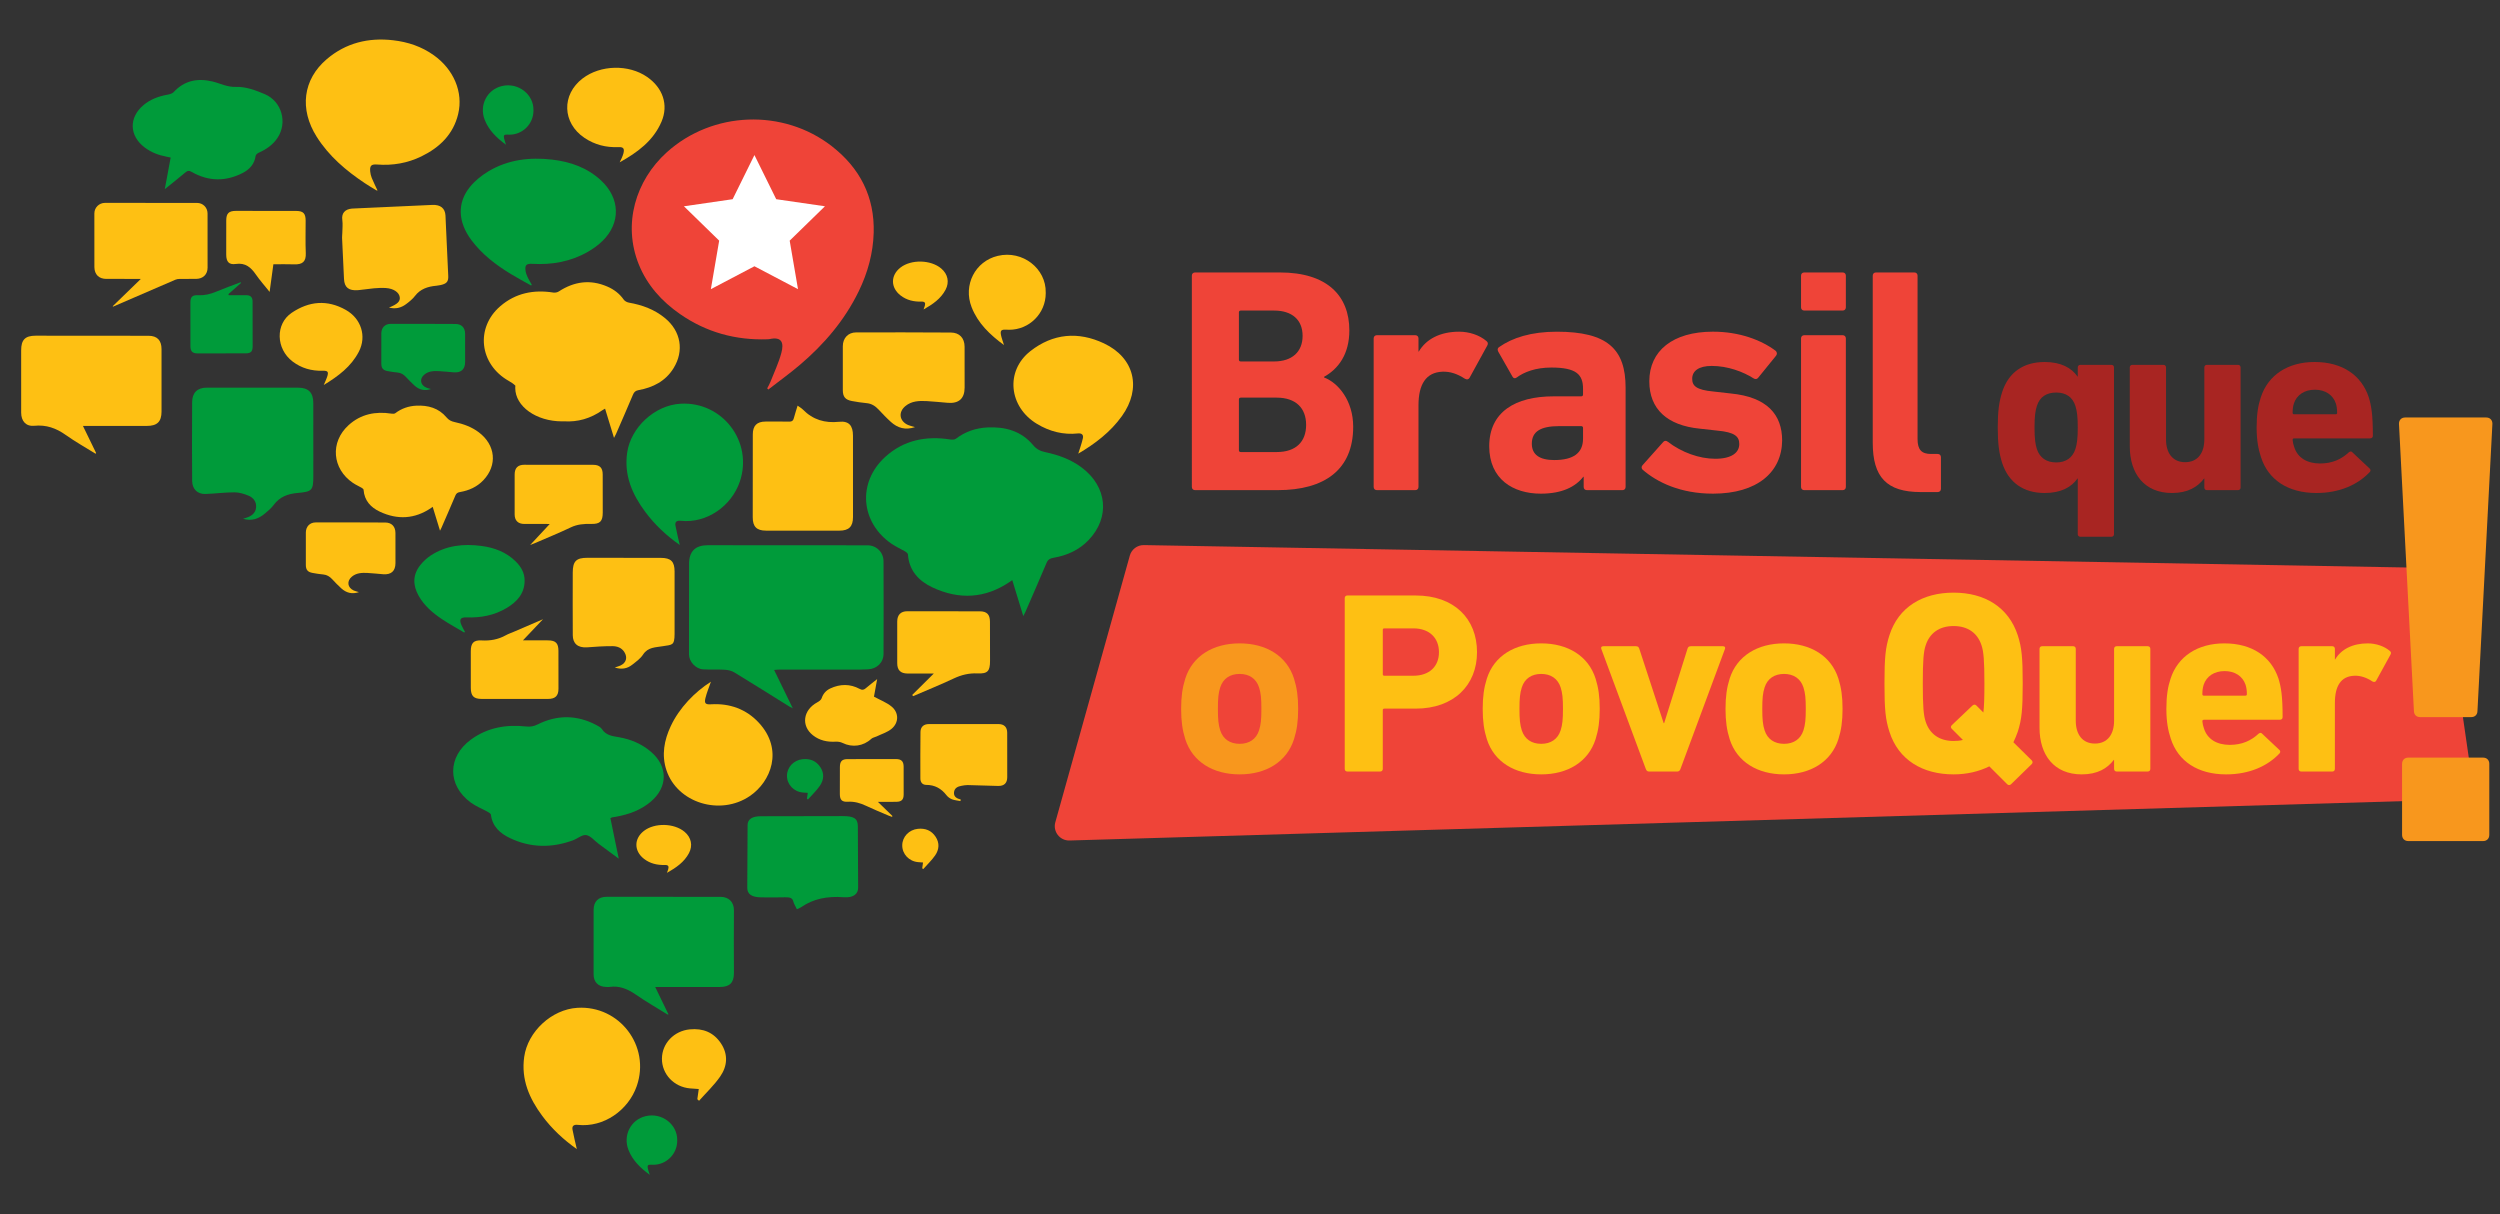 <?xml version="1.0" encoding="utf-8"?>
<!-- Generator: Adobe Illustrator 17.0.0, SVG Export Plug-In . SVG Version: 6.00 Build 0)  -->
<!DOCTYPE svg PUBLIC "-//W3C//DTD SVG 1.1//EN" "http://www.w3.org/Graphics/SVG/1.1/DTD/svg11.dtd">
<svg version="1.1" id="Layer_1" xmlns="http://www.w3.org/2000/svg" xmlns:xlink="http://www.w3.org/1999/xlink" x="0px" y="0px"
	 width="328.995px" height="159.803px" viewBox="0 0 328.995 159.803" enable-background="new 0 0 328.995 159.803"
	 xml:space="preserve">
<rect x="0" y="0" width="328.995" height="159.803" fill="#333333" stroke="none"/>
<g>
	<path fill="#EF4438" d="M101.108,51.261c1.379-1.071,2.799-2.095,4.13-3.223c3.219-2.73,5.918-5.893,7.774-9.716
		c1.179-2.428,1.887-4.989,1.964-7.697c0.134-4.735-1.821-8.509-5.498-11.375c-6.402-4.99-15.715-4.641-21.736,0.797
		c-4.098,3.701-5.819,9.435-3.679,14.748c1.102,2.736,3.013,4.858,5.422,6.532c3.467,2.409,7.329,3.465,11.534,3.322
		c0.081-0.003,0.164-0.004,0.243-0.022c1.666-0.371,1.904,0.532,1.568,1.794c-0.353,1.326-0.955,2.586-1.46,3.871
		c-0.111,0.281-0.271,0.543-0.408,0.813C101.01,51.157,101.059,51.209,101.108,51.261z"/>
	<path fill="#FEC013" d="M56.942,66.699c0.318,1.036,0.628,2.047,0.963,3.139c0.085-0.168,0.14-0.265,0.184-0.366
		c0.617-1.423,1.242-2.842,1.843-4.272c0.122-0.29,0.301-0.395,0.595-0.445c1.187-0.202,2.251-0.679,3.088-1.563
		c1.875-1.98,1.603-4.637-0.601-6.299c-0.958-0.722-2.048-1.108-3.195-1.352c-0.44-0.094-0.76-0.256-1.063-0.618
		c-1.025-1.225-2.421-1.609-3.96-1.537c-1.019,0.047-1.955,0.363-2.779,0.992c-0.113,0.086-0.328,0.082-0.487,0.057
		c-2.114-0.328-4.054,0.056-5.662,1.519c-2.45,2.229-2.168,5.729,0.576,7.596c0.366,0.249,0.78,0.426,1.164,0.65
		c0.1,0.058,0.233,0.167,0.239,0.26c0.098,1.42,0.951,2.319,2.137,2.876c2.321,1.09,4.599,0.977,6.755-0.494
		C56.793,66.804,56.847,66.765,56.942,66.699z"/>
	<path fill="#FEC013" d="M14.881,40.354c0.904-0.391,1.808-0.781,2.711-1.172c1.831-0.793,3.66-1.589,5.494-2.374
		c0.17-0.073,0.371-0.099,0.558-0.102c0.725-0.011,1.451,0.001,2.176-0.006c0.889-0.009,1.493-0.582,1.497-1.461
		c0.01-2.383,0.007-4.766-0.003-7.15c-0.003-0.781-0.607-1.384-1.382-1.385c-4.041-0.007-8.082-0.009-12.124-0.005
		c-0.766,0.001-1.386,0.613-1.39,1.384c-0.01,1.952,0,3.905,0.002,5.857c0,0.411-0.006,0.823,0.002,1.234
		c0.019,0.956,0.599,1.524,1.56,1.527c1.332,0.004,2.664,0.002,3.997,0.002c0.142,0,0.284,0,0.556,0
		c-1.293,1.255-2.494,2.42-3.695,3.586C14.855,40.312,14.868,40.333,14.881,40.354z"/>
	<path fill="#FEC013" d="M49.685,25.078c-0.26-0.561-0.529-1.1-0.76-1.655c-0.108-0.259-0.176-0.546-0.204-0.825
		c-0.08-0.79,0.126-1.007,0.914-0.947c2.036,0.157,3.987-0.178,5.819-1.07c2.393-1.165,4.194-2.894,4.839-5.569
		c0.697-2.892-0.591-5.889-3.224-7.757c-1.604-1.138-3.394-1.733-5.328-1.957c-3.25-0.377-6.212,0.343-8.725,2.473
		c-3.157,2.677-3.638,6.593-1.337,10.232c1.612,2.548,3.853,4.453,6.333,6.103c0.491,0.327,1,0.627,1.503,0.936
		C49.559,25.068,49.623,25.065,49.685,25.078z"/>
	<path fill="#FEC013" d="M12.652,59.624c-0.564-1.161-1.128-2.322-1.736-3.572c0.319,0,0.537,0,0.755,0
		c2.547,0,5.095-0.001,7.642-0.001c1.376,0,1.944-0.552,1.945-1.903c0.002-2.734,0.002-5.469-0.001-8.203
		c-0.001-1.159-0.569-1.755-1.706-1.757c-4.952-0.01-9.904-0.015-14.856-0.012c-1.393,0.001-1.91,0.541-1.91,1.932
		c0.001,2.731-0.001,5.461,0.001,8.192c0.001,1.117,0.63,1.839,1.723,1.731c1.573-0.156,2.878,0.312,4.14,1.208
		c1.258,0.893,2.612,1.651,3.924,2.468C12.6,59.679,12.626,59.652,12.652,59.624z"/>
	<path fill="#FEC013" d="M75.911,151.218c-0.19-0.837-0.413-1.691-0.57-2.558c-0.088-0.489,0.17-0.686,0.689-0.63
		c3.43,0.373,6.667-1.935,7.767-5.109c1.826-5.27-2.285-10.632-7.81-10.295c-3.39,0.207-6.533,3.127-7.002,6.453
		c-0.421,2.989,0.67,5.469,2.373,7.767C72.641,148.579,74.212,150.028,75.911,151.218z"/>
	<path fill="#FEC013" d="M104.962,53.38c-0.187,0.617-0.36,1.137-0.499,1.665c-0.087,0.331-0.256,0.448-0.604,0.441
		c-1.039-0.023-2.078-0.014-3.118-0.009c-1.139,0.005-1.672,0.543-1.674,1.689c-0.005,3.641-0.008,7.282-0.008,10.923
		c0,1.22,0.519,1.74,1.75,1.742c3.22,0.005,6.44,0.005,9.66,0.001c1.253-0.002,1.786-0.545,1.785-1.789
		c-0.002-3.566-0.002-7.133-0.003-10.699c0-1.337-0.527-1.972-1.83-1.837c-1.865,0.194-3.434-0.262-4.75-1.599
		C105.49,53.722,105.252,53.592,104.962,53.38z"/>
	<path fill="#FEC013" d="M51.184,40.472c0.887,0.235,1.612,0.027,2.238-0.436c0.438-0.325,0.877-0.681,1.194-1.097
		c0.69-0.904,1.67-1.235,2.81-1.337c0.182-0.016,0.364-0.045,0.542-0.085c0.808-0.179,1.053-0.451,1.021-1.197
		c-0.094-2.198-0.202-4.395-0.304-6.593c-0.021-0.454-0.036-0.908-0.06-1.362c-0.051-0.954-0.654-1.446-1.734-1.398
		c-3.3,0.147-6.601,0.3-9.901,0.451c-0.224,0.01-0.449,0.013-0.672,0.032c-0.955,0.08-1.388,0.645-1.272,1.485
		c0.081,0.585,0.007,1.188-0.002,1.784c-0.003,0.2-0.036,0.4-0.027,0.598c0.081,1.798,0.165,3.596,0.253,5.394
		c0.055,1.12,0.62,1.576,1.867,1.474c0.69-0.056,1.372-0.184,2.062-0.243c0.524-0.045,1.058-0.071,1.581-0.037
		c1.007,0.066,1.722,0.555,1.825,1.184C52.698,39.648,52.309,40.04,51.184,40.472z"/>
	<path fill="#FEC013" d="M141.898,59.698c2.21-1.303,4.232-2.834,5.745-4.944c2.617-3.648,1.675-7.664-2.376-9.572
		c-3.365-1.585-6.691-1.308-9.665,1.021c-3.329,2.606-2.863,7.347,0.878,9.59c1.654,0.991,3.442,1.454,5.377,1.246
		c0.491-0.053,0.746,0.178,0.651,0.62C142.361,58.338,142.113,58.998,141.898,59.698z"/>
	<path fill="#FEC013" d="M80.901,87.84c0.898,0.3,1.651,0.151,2.31-0.371c0.509-0.403,1.074-0.803,1.417-1.332
		c0.638-0.983,1.632-0.935,2.565-1.094c1.26-0.215,1.575-0.044,1.58-1.633c0.009-2.733,0.001-5.465,0-8.198
		c0-1.318-0.48-1.795-1.811-1.797c-3.222-0.004-6.444-0.007-9.667-0.01c-1.471-0.001-1.921,0.45-1.923,1.946
		c-0.004,2.753-0.016,5.506,0.004,8.259c0.008,1.018,0.601,1.677,1.915,1.576c1.104-0.085,2.213-0.161,3.319-0.153
		c0.601,0.004,1.191,0.202,1.554,0.78c0.444,0.707,0.252,1.409-0.506,1.765C81.445,87.678,81.209,87.735,80.901,87.84z"/>
	<path fill="#FEC013" d="M93.558,89.711c-0.257,0.75-0.552,1.444-0.727,2.167c-0.166,0.687,0.019,0.85,0.716,0.807
		c2.483-0.156,4.67,0.638,6.326,2.437c3.261,3.542,1.591,7.74-1.191,9.632c-3.907,2.657-9.565,0.91-10.987-3.416
		c-0.658-2.002-0.284-3.932,0.563-5.755C89.39,93.147,91.437,91.06,93.558,89.711z"/>
	<path fill="#FEC013" d="M120.41,56.208c-0.385-0.117-0.666-0.17-0.92-0.284c-1.144-0.51-1.305-1.695-0.336-2.49
		c0.817-0.67,1.801-0.702,2.785-0.652c0.935,0.048,1.867,0.156,2.8,0.229c1.447,0.113,2.2-0.57,2.203-2.002
		c0.003-1.794,0.002-3.587-0.004-5.381c-0.004-1.135-0.668-1.859-1.802-1.866c-4.158-0.025-8.316-0.03-12.474-0.018
		c-1.047,0.003-1.742,0.747-1.749,1.802c-0.012,1.936-0.012,3.873-0.001,5.809c0.005,0.87,0.334,1.259,1.197,1.42
		c0.639,0.119,1.284,0.221,1.932,0.279c0.656,0.059,1.139,0.377,1.573,0.838c0.531,0.563,1.062,1.13,1.637,1.645
		C118.128,56.321,119.138,56.636,120.41,56.208z"/>
	<path fill="#FEC013" d="M47.238,77.921c-0.283-0.086-0.49-0.125-0.677-0.209c-0.842-0.375-0.96-1.247-0.248-1.832
		c0.601-0.493,1.325-0.517,2.049-0.48c0.688,0.035,1.373,0.115,2.06,0.169c1.065,0.083,1.619-0.42,1.621-1.473
		c0.002-1.32,0.002-2.64-0.003-3.959c-0.003-0.835-0.491-1.368-1.326-1.373c-3.059-0.018-6.119-0.022-9.178-0.013
		c-0.77,0.002-1.282,0.549-1.287,1.326c-0.009,1.425-0.009,2.849-0.001,4.274c0.004,0.64,0.246,0.926,0.881,1.045
		c0.47,0.088,0.945,0.163,1.421,0.205c0.482,0.043,0.838,0.277,1.158,0.616c0.391,0.414,0.781,0.832,1.205,1.211
		C45.558,78.005,46.302,78.237,47.238,77.921z"/>
	<path fill="#FEC013" d="M81.548,21.36c2.322-1.289,4.437-2.827,5.512-5.363c0.935-2.204,0.166-4.442-1.896-5.869
		c-2.435-1.685-6.132-1.601-8.491,0.193c-2.8,2.13-2.686,5.857,0.239,7.821c1.347,0.904,2.837,1.287,4.453,1.218
		c0.672-0.029,0.836,0.172,0.677,0.823c-0.053,0.215-0.145,0.422-0.231,0.628C81.733,20.997,81.637,21.177,81.548,21.36z"/>
	<path fill="#FEC013" d="M120.171,91.61c1.787-0.771,3.593-1.502,5.354-2.33c1.005-0.472,2.005-0.711,3.116-0.661
		c1.333,0.06,1.647-0.299,1.645-1.647c-0.003-1.72,0-3.44-0.009-5.16c-0.005-0.944-0.4-1.359-1.336-1.363
		c-3.181-0.014-6.362-0.015-9.543-0.011c-0.854,0.001-1.32,0.475-1.324,1.337c-0.009,1.835-0.011,3.67-0.001,5.505
		c0.005,0.916,0.435,1.344,1.359,1.355c1.14,0.013,2.281,0.003,3.45,0.003c-0.965,0.957-1.904,1.889-2.844,2.821
		C120.082,91.509,120.127,91.559,120.171,91.61z"/>
	<path fill="#FEC013" d="M126.395,105.421c-0.376-0.074-0.77-0.1-1.121-0.237c-0.273-0.106-0.546-0.309-0.726-0.541
		c-0.679-0.877-1.529-1.352-2.657-1.353c-0.504-0.001-0.771-0.344-0.772-0.845c-0.004-2.037-0.012-4.075,0.014-6.112
		c0.009-0.675,0.421-1.044,1.102-1.046c3.056-0.009,6.112-0.01,9.168-0.001c0.741,0.002,1.138,0.404,1.142,1.134
		c0.011,1.956,0.013,3.912,0.005,5.867c-0.003,0.765-0.408,1.158-1.186,1.142c-1.343-0.027-2.686-0.085-4.029-0.115
		c-0.261-0.006-0.524,0.05-0.784,0.093c-0.519,0.086-0.965,0.305-1.008,0.889c-0.043,0.581,0.397,0.793,0.889,0.918
		C126.42,105.283,126.408,105.352,126.395,105.421z"/>
	<path fill="#FEC013" d="M72.348,68.953c-0.9,0.966-1.735,1.862-2.581,2.769c0.199-0.078,0.404-0.152,0.604-0.239
		c1.586-0.688,3.19-1.339,4.749-2.083c0.867-0.414,1.743-0.475,2.665-0.453c1.184,0.029,1.537-0.335,1.536-1.507
		c-0.001-1.67,0.002-3.34-0.006-5.01c-0.004-0.876-0.385-1.26-1.272-1.262c-3.014-0.008-6.029-0.01-9.043-0.006
		c-0.855,0.001-1.27,0.422-1.273,1.281c-0.006,1.752-0.007,3.503,0,5.255c0.003,0.801,0.443,1.242,1.251,1.252
		C70.078,68.963,71.177,68.953,72.348,68.953z"/>
	<path fill="#FEC013" d="M68.82,84.268c0.91-0.959,1.746-1.84,2.638-2.781c-1.318,0.568-2.58,1.111-3.841,1.654
		c-0.355,0.153-0.727,0.276-1.063,0.463c-0.992,0.551-2.038,0.739-3.17,0.674c-1.062-0.061-1.426,0.346-1.429,1.424
		c-0.004,1.611-0.006,3.221,0.003,4.832c0.006,1.065,0.387,1.441,1.429,1.442c2.916,0.001,5.831,0.001,8.746,0.001
		c0.935,0,1.359-0.408,1.36-1.323c0.002-1.672,0.002-3.344-0.004-5.015c-0.003-0.997-0.368-1.363-1.365-1.368
		C71.048,84.263,69.973,84.268,68.82,84.268z"/>
	<path fill="#FEC013" d="M42.606,50.666c1.928-1.174,3.606-2.43,4.619-4.385c1.058-2.042,0.293-4.364-1.717-5.497
		c-2.449-1.381-4.838-1.158-7.114,0.374c-2.176,1.465-2.096,4.741,0.113,6.417c1.166,0.885,2.493,1.253,3.946,1.215
		c0.708-0.019,0.822,0.139,0.589,0.829C42.935,49.936,42.785,50.241,42.606,50.666z"/>
	<path fill="#FEC013" d="M35.481,38.414c0.178-1.304,0.332-2.439,0.495-3.634c0.906,0,1.817-0.028,2.726,0.007
		c1.125,0.043,1.585-0.369,1.538-1.481c-0.06-1.424-0.015-2.852-0.018-4.279c-0.002-0.936-0.316-1.265-1.231-1.267
		c-2.649-0.006-5.298-0.01-7.947-0.008c-0.929,0.001-1.263,0.323-1.27,1.237c-0.011,1.508-0.012,3.016-0.004,4.524
		c0.005,0.926,0.35,1.356,1.249,1.225c1.288-0.186,2.002,0.449,2.657,1.396C34.193,36.881,34.803,37.565,35.481,38.414z"/>
	<path fill="#FEC013" d="M115.012,91.677c0.113-0.619,0.254-1.39,0.421-2.31c-0.571,0.457-1.045,0.822-1.502,1.207
		c-0.258,0.217-0.451,0.273-0.798,0.086c-1.266-0.682-2.581-0.665-3.873-0.059c-0.548,0.257-0.934,0.681-1.135,1.289
		c-0.072,0.218-0.341,0.411-0.565,0.531c-1.88,1.005-2.173,3.09-0.58,4.341c0.872,0.685,1.887,0.903,2.986,0.841
		c0.3-0.017,0.641,0.033,0.907,0.165c1.286,0.637,2.75,0.431,3.786-0.539c0.176-0.164,0.466-0.202,0.696-0.313
		c0.667-0.323,1.422-0.544,1.976-1.006c0.972-0.81,0.975-2.124,0-2.929C116.679,92.445,115.843,92.132,115.012,91.677z"/>
	<path fill="#FEC013" d="M115.529,105.523c0.707,0.688,1.313,1.276,1.919,1.865c-0.022,0.036-0.044,0.073-0.066,0.109
		c-0.15-0.054-0.303-0.102-0.45-0.165c-0.991-0.426-1.992-0.829-2.965-1.292c-0.769-0.366-1.539-0.583-2.405-0.533
		c-0.775,0.045-1.038-0.255-1.04-1.01c-0.004-1.182-0.002-2.364,0.005-3.546c0.005-0.767,0.273-1.051,1.017-1.054
		c2.119-0.009,4.238-0.012,6.358-0.007c0.712,0.002,1.008,0.295,1.014,1.001c0.011,1.223,0.011,2.445,0.003,3.668
		c-0.004,0.657-0.265,0.938-0.918,0.956C117.215,105.54,116.43,105.523,115.529,105.523z"/>
	<path fill="#FEC013" d="M87.772,114.865c0.082-0.237,0.133-0.362,0.168-0.49c0.107-0.39-0.007-0.557-0.448-0.545
		c-0.996,0.027-1.932-0.18-2.746-0.81c-1.325-1.027-1.335-2.648-0.01-3.674c1.415-1.096,3.991-1.035,5.362,0.127
		c0.869,0.736,1.102,1.794,0.567,2.801C90.04,113.449,88.998,114.173,87.772,114.865z"/>
	<path fill="#FEC013" d="M121.539,40.726c0.082-0.237,0.133-0.362,0.168-0.49c0.107-0.39-0.007-0.557-0.448-0.545
		c-0.996,0.027-1.932-0.18-2.746-0.81c-1.325-1.027-1.335-2.648-0.01-3.674c1.415-1.096,3.991-1.035,5.362,0.127
		c0.869,0.736,1.102,1.794,0.567,2.801C123.807,39.31,122.766,40.035,121.539,40.726z"/>
	<path fill="#FEC013" d="M121.363,114.258c0.033-0.234,0.066-0.469,0.106-0.756c-0.251-0.018-0.447-0.03-0.643-0.047
		c-1.199-0.102-2.103-1.06-2.092-2.215c0.01-1.134,0.9-2.058,2.072-2.171c0.975-0.094,1.768,0.218,2.315,1.043
		c0.548,0.826,0.473,1.694-0.062,2.464c-0.451,0.649-1.04,1.203-1.568,1.799C121.448,114.335,121.406,114.297,121.363,114.258z"/>
	<path fill="#FEC013" d="M91.767,144.654c0.058-0.415,0.116-0.83,0.188-1.34c-0.445-0.032-0.792-0.053-1.14-0.083
		c-2.123-0.18-3.724-1.877-3.706-3.924c0.018-2.009,1.593-3.645,3.67-3.845c1.727-0.166,3.132,0.386,4.101,1.848
		c0.971,1.464,0.838,3.001-0.11,4.365c-0.799,1.15-1.842,2.13-2.777,3.186C91.917,144.791,91.842,144.723,91.767,144.654z"/>
	<g>
		<path fill="#009B3A" d="M133.211,76.34c0.48,1.564,0.948,3.089,1.453,4.737c0.128-0.254,0.211-0.4,0.278-0.553
			c0.932-2.147,1.874-4.289,2.781-6.447c0.184-0.438,0.454-0.595,0.898-0.671c1.791-0.305,3.397-1.024,4.66-2.359
			c2.829-2.988,2.419-6.998-0.908-9.506c-1.446-1.09-3.09-1.672-4.822-2.041c-0.664-0.141-1.147-0.386-1.604-0.932
			c-1.547-1.849-3.653-2.428-5.976-2.32c-1.538,0.072-2.95,0.547-4.194,1.497c-0.17,0.13-0.496,0.124-0.735,0.087
			c-3.189-0.495-6.118,0.085-8.545,2.292c-3.697,3.364-3.272,8.645,0.869,11.463c0.552,0.376,1.177,0.642,1.756,0.981
			c0.15,0.088,0.351,0.252,0.361,0.393c0.148,2.142,1.434,3.499,3.225,4.34c3.503,1.644,6.94,1.475,10.193-0.745
			C132.986,76.5,133.067,76.441,133.211,76.34z"/>
		<path fill="#009B3A" d="M104.331,93.214c-0.838-1.72-1.624-3.334-2.46-5.049c0.301-0.022,0.51-0.05,0.719-0.05
			c3.547-0.002,7.093,0,10.64-0.001c0.325,0,0.65-0.02,0.975-0.032c1.18-0.044,2.061-0.878,2.066-2.047
			c0.016-4.056,0.015-8.112-0.001-12.169c-0.005-1.183-0.923-2.101-2.101-2.104c-5.259-0.013-10.518-0.008-15.776-0.009
			c-1.752-0.001-3.504-0.004-5.255-0.003c-1.628,0-2.452,0.803-2.458,2.437c-0.012,3.119-0.006,6.237-0.008,9.356
			c-0.001,0.861-0.009,1.722-0.002,2.583c0.008,0.946,0.883,1.905,1.859,1.96c0.955,0.055,1.917-0.008,2.871,0.051
			c0.424,0.026,0.889,0.138,1.248,0.356c2.417,1.471,4.81,2.982,7.212,4.478C103.975,93.04,104.1,93.094,104.331,93.214z"/>
		<path fill="#009B3A" d="M80.327,107.671c0.358,1.737,0.71,3.443,1.1,5.333c-0.981-0.726-1.822-1.346-2.661-1.97
			c-0.539-0.401-1.036-1.044-1.624-1.139c-0.523-0.085-1.133,0.465-1.724,0.683c-2.803,1.03-5.59,1.008-8.304-0.285
			c-1.295-0.617-2.318-1.516-2.509-3.077c-0.017-0.139-0.246-0.281-0.405-0.37c-0.744-0.414-1.559-0.728-2.24-1.227
			c-3.112-2.282-3.089-6.035,0.033-8.305c2.172-1.579,4.645-1.996,7.257-1.709c0.555,0.061,0.994-0.02,1.496-0.27
			c2.578-1.283,5.17-1.274,7.731,0.079c0.267,0.141,0.58,0.296,0.734,0.534c0.545,0.841,1.393,0.92,2.26,1.072
			c1.546,0.272,2.969,0.869,4.178,1.898c2.264,1.927,2.265,4.647,0.003,6.571c-1.327,1.129-2.907,1.689-4.594,1.995
			c-0.16,0.029-0.323,0.046-0.482,0.078C80.518,107.572,80.466,107.608,80.327,107.671z"/>
		<path fill="#009B3A" d="M87.978,133.506c-0.589-1.215-1.149-2.372-1.754-3.619c0.264,0,0.428,0,0.591,0
			c2.643-0.001,5.287-0.002,7.93-0.004c1.285-0.001,1.841-0.556,1.839-1.837c-0.004-2.746-0.032-5.492,0-8.237
			c0.013-1.117-0.701-1.785-1.76-1.784c-4.996,0.006-9.993-0.007-14.989-0.008c-1.088,0-1.713,0.618-1.716,1.714
			c-0.009,2.831-0.009,5.662-0.003,8.493c0.002,1.031,0.621,1.634,1.664,1.657c0.136,0.003,0.275,0.019,0.409-0.001
			c1.329-0.198,2.432,0.277,3.51,1.024c1.329,0.921,2.737,1.728,4.111,2.582C87.833,133.502,87.87,133.495,87.978,133.506z"/>
		<path fill="#009B3A" d="M69.98,37.471c-0.175-0.311-0.37-0.614-0.52-0.937c-0.127-0.274-0.249-0.565-0.293-0.86
			c-0.116-0.787,0.09-0.998,0.888-0.953c2.577,0.145,5.038-0.282,7.295-1.574c0.7-0.401,1.377-0.889,1.952-1.452
			c2.4-2.349,2.316-5.583-0.181-7.925c-1.812-1.7-4.048-2.484-6.457-2.764c-2.934-0.341-5.794-0.009-8.375,1.533
			c-0.909,0.543-1.788,1.25-2.451,2.069c-1.696,2.093-1.575,4.61,0.182,6.971c1.411,1.896,3.253,3.296,5.251,4.507
			c0.86,0.521,1.749,0.994,2.625,1.489C69.925,37.54,69.952,37.506,69.98,37.471z"/>
		<path fill="#009B3A" d="M32.439,68.129c0.662-0.219,1.189-0.604,1.261-1.337c0.071-0.729-0.334-1.286-0.97-1.553
			c-0.586-0.246-1.243-0.448-1.869-0.449c-1.279-0.003-2.557,0.175-3.838,0.216c-1.046,0.033-1.722-0.661-1.735-1.708
			c-0.018-1.537-0.021-3.074-0.02-4.611c0.001-1.915,0.013-3.831,0.017-5.746c0.002-1.245,0.667-1.925,1.924-1.926
			c4.015-0.004,8.03-0.005,12.045,0.003c1.339,0.002,1.973,0.655,1.975,1.998c0.003,3.179,0.004,6.359,0.005,9.538
			c0,1.985-0.126,2.146-2.1,2.322c-1.252,0.112-2.32,0.501-3.104,1.557c-0.324,0.436-0.753,0.804-1.175,1.153
			c-0.803,0.664-1.701,1.035-2.871,0.683C32.208,68.199,32.325,68.167,32.439,68.129z"/>
		<path fill="#009B3A" d="M89.458,71.722c-0.19-0.837-0.413-1.691-0.57-2.558c-0.088-0.489,0.17-0.686,0.689-0.63
			c3.43,0.373,6.667-1.935,7.767-5.109c1.826-5.27-2.285-10.632-7.81-10.295c-3.39,0.207-6.533,3.127-7.002,6.453
			c-0.421,2.989,0.67,5.469,2.373,7.767C86.187,69.083,87.759,70.532,89.458,71.722z"/>
		<path fill="#009B3A" d="M22.46,20.734c-0.257,1.379-0.502,2.692-0.775,4.161c0.985-0.796,1.861-1.482,2.709-2.201
			c0.294-0.249,0.49-0.267,0.84-0.066c2.203,1.26,4.463,1.285,6.707,0.132c0.897-0.461,1.554-1.172,1.701-2.252
			c0.022-0.16,0.252-0.344,0.428-0.422c0.991-0.438,1.853-1.041,2.456-1.95c1.321-1.991,0.574-4.773-1.661-5.736
			c-1.196-0.515-2.541-1.011-3.798-0.964c-1.18,0.044-2.078-0.467-3.103-0.711c-1.961-0.465-3.684-0.145-5.104,1.389
			c-0.181,0.195-0.517,0.29-0.798,0.341c-1.183,0.214-2.282,0.61-3.207,1.4c-1.911,1.632-1.844,3.996,0.153,5.528
			c0.875,0.672,1.878,1.046,2.954,1.247C22.1,20.657,22.236,20.688,22.46,20.734z"/>
		<path fill="#009B3A" d="M56.714,51.196c-0.265-0.08-0.458-0.117-0.633-0.195c-0.787-0.351-0.898-1.166-0.231-1.713
			c0.562-0.461,1.239-0.483,1.916-0.448c0.643,0.033,1.284,0.107,1.927,0.158c0.995,0.078,1.514-0.392,1.516-1.377
			c0.002-1.234,0.001-2.468-0.003-3.702c-0.003-0.781-0.459-1.279-1.24-1.284c-2.86-0.017-5.721-0.021-8.582-0.012
			c-0.72,0.002-1.198,0.514-1.203,1.239c-0.009,1.332-0.008,2.664-0.001,3.996c0.003,0.598,0.23,0.866,0.824,0.977
			c0.44,0.082,0.884,0.152,1.329,0.192c0.451,0.04,0.783,0.259,1.082,0.576c0.365,0.387,0.73,0.778,1.127,1.132
			C55.144,51.274,55.839,51.491,56.714,51.196z"/>
		<path fill="#009B3A" d="M104.871,119.657c-0.188-0.399-0.402-0.721-0.484-1.057c-0.11-0.447-0.479-0.533-1.07-0.519
			c-1.051,0.025-2.104,0.022-3.155,0.008c-1.238-0.016-1.825-0.422-1.823-1.255c0.007-2.753,0.021-5.505,0.042-8.258
			c0.006-0.774,0.604-1.158,1.748-1.16c3.582-0.005,7.165-0.013,10.747-0.02c1.508-0.003,2.005,0.316,2.014,1.332
			c0.022,2.695,0.034,5.389,0.039,8.084c0.002,0.847-0.645,1.357-1.892,1.262c-2.183-0.166-4.01,0.215-5.545,1.271
			C105.337,119.453,105.133,119.528,104.871,119.657z"/>
		<path fill="#009B3A" d="M61.097,83.241c-0.978-0.582-1.982-1.124-2.926-1.755c-1.225-0.819-2.343-1.772-3.079-3.085
			c-0.766-1.366-0.798-2.732,0.189-3.997c0.393-0.504,0.886-0.968,1.421-1.316c2.03-1.318,4.292-1.553,6.633-1.246
			c1.711,0.224,3.282,0.807,4.536,2.046c0.699,0.691,1.175,1.507,1.168,2.534c-0.012,1.709-1.017,2.782-2.367,3.591
			c-1.618,0.97-3.403,1.302-5.274,1.236c-0.795-0.028-0.994,0.251-0.685,0.987c0.131,0.313,0.313,0.606,0.471,0.908
			C61.155,83.177,61.126,83.209,61.097,83.241z"/>
		<path fill="#009B3A" d="M30.057,38.705c0.555-0.49,1.109-0.98,1.664-1.469c-0.02-0.031-0.04-0.061-0.06-0.092
			c-1.088,0.417-2.187,0.811-3.262,1.26c-0.746,0.311-1.493,0.485-2.308,0.446c-0.801-0.039-1.03,0.213-1.032,0.993
			c-0.003,1.896-0.003,3.791,0.001,5.687c0.002,0.706,0.251,0.973,0.946,0.976c2.12,0.007,4.24,0.005,6.359-0.007
			c0.643-0.004,0.882-0.253,0.883-0.895c0.003-1.977-0.009-3.954-0.008-5.931c0-0.559-0.269-0.826-0.821-0.825
			c-0.77,0.001-1.539,0-2.309,0C30.094,38.799,30.076,38.752,30.057,38.705z"/>
		<path fill="#009B3A" d="M106.194,105.096c0.033-0.234,0.066-0.469,0.106-0.756c-0.251-0.018-0.447-0.03-0.643-0.047
			c-1.199-0.102-2.103-1.06-2.092-2.215c0.01-1.134,0.9-2.058,2.072-2.171c0.975-0.094,1.768,0.218,2.315,1.043
			c0.548,0.826,0.473,1.694-0.062,2.464c-0.451,0.649-1.04,1.203-1.568,1.799C106.279,105.173,106.237,105.134,106.194,105.096z"/>
		<path fill="#009B3A" d="M84.967,146.884c2.159-0.514,4.198,1.108,4.153,3.171c0,0.02,0.002,0.04,0.002,0.06
			c0,1.749-1.418,3.167-3.167,3.167c-0.081,0-0.16-0.004-0.239-0.01c-0.024-0.001-0.047,0-0.071-0.001
			c-0.381-0.015-0.474,0.095-0.394,0.482c0.053,0.258,0.152,0.507,0.259,0.854c-1.237-0.909-2.262-1.893-2.805-3.28
			C81.954,149.41,83.009,147.351,84.967,146.884z"/>
		<path fill="#009B3A" d="M66.048,11.325c2.159-0.515,4.198,1.108,4.153,3.171c0,0.02,0.002,0.04,0.002,0.06
			c0,1.749-1.418,3.167-3.167,3.167c-0.081,0-0.16-0.004-0.239-0.01c-0.024-0.001-0.047,0-0.071-0.001
			c-0.381-0.015-0.474,0.095-0.394,0.482c0.053,0.258,0.152,0.507,0.259,0.854c-1.237-0.909-2.262-1.893-2.805-3.28
			C63.035,13.851,64.09,11.792,66.048,11.325z"/>
	</g>
	<path fill="#FEC013" d="M131.302,33.672c3.281-0.782,6.38,1.684,6.312,4.821c0.001,0.03,0.002,0.061,0.002,0.091
		c0,2.658-2.155,4.813-4.813,4.813c-0.123,0-0.244-0.006-0.364-0.015c-0.036-0.001-0.071,0-0.108-0.001
		c-0.578-0.023-0.721,0.145-0.599,0.732c0.081,0.393,0.231,0.771,0.394,1.299c-1.88-1.382-3.438-2.878-4.263-4.986
		C126.723,37.511,128.327,34.381,131.302,33.672z"/>
	<path fill="#FEC013" d="M65.839,40.293c2.012-1.73,4.392-2.204,6.983-1.792c0.227,0.036,0.522-0.022,0.714-0.147
		c2.02-1.312,4.128-1.618,6.379-0.646c0.882,0.381,1.609,0.93,2.167,1.724c0.137,0.196,0.431,0.349,0.675,0.392
		c1.755,0.309,3.379,0.896,4.77,2.049c2.074,1.718,2.528,4.283,1.115,6.575c-1.056,1.714-2.701,2.544-4.615,2.893
		c-0.406,0.074-0.582,0.25-0.731,0.603c-0.727,1.725-1.478,3.44-2.224,5.157c-0.067,0.155-0.154,0.301-0.27,0.525
		c-0.409-1.339-0.787-2.575-1.176-3.848c-0.162,0.093-0.253,0.136-0.334,0.194c-1.604,1.133-3.3,1.581-5.053,1.474
		c-0.089,0.003-0.178,0.005-0.267,0.005c-3.406,0-6.167-1.968-6.167-4.397c0-0.101,0.007-0.201,0.016-0.301
		c-0.234-0.234-0.521-0.426-0.868-0.623C63.079,47.942,62.539,43.13,65.839,40.293z"/>
	<polygon fill="#FFFFFF" points="99.282,20.405 102.149,26.215 108.561,27.146 103.921,31.669 105.016,38.054 99.282,35.039 
		93.547,38.054 94.642,31.669 90.003,27.146 96.414,26.215 	"/>
	<path fill="#EF4438" d="M323.558,105.21l-182.806,5.398c-1.273,0.038-2.218-1.17-1.875-2.397l9.805-35.097
		c0.231-0.828,0.993-1.396,1.853-1.381l169.133,3c0.926,0.016,1.704,0.702,1.836,1.618l3.868,26.698
		C325.534,104.168,324.687,105.177,323.558,105.21z"/>
	<g>
		<path fill="#EF4438" d="M156.844,36.276c0-0.253,0.169-0.421,0.421-0.421h11.164c6.235,0,9.142,3.076,9.142,7.626
			c0,3.117-1.433,5.055-3.328,6.108v0.084c1.895,0.716,3.834,3.076,3.834,6.488c0,5.645-3.75,8.341-9.942,8.341h-10.869
			c-0.253,0-0.421-0.169-0.421-0.421V36.276z M167.671,47.567c2.359,0,3.749-1.264,3.749-3.37c0-2.106-1.39-3.328-3.749-3.328
			h-4.381c-0.169,0-0.253,0.085-0.253,0.253v6.193c0,0.169,0.084,0.253,0.253,0.253H167.671z M163.29,59.489h4.718
			c2.528,0,3.876-1.348,3.876-3.581c0-2.191-1.348-3.581-3.876-3.581h-4.718c-0.169,0-0.253,0.085-0.253,0.253v6.656
			C163.037,59.404,163.121,59.489,163.29,59.489z"/>
		<path fill="#EF4438" d="M181.194,64.502c-0.253,0-0.422-0.169-0.422-0.421V44.533c0-0.253,0.169-0.421,0.422-0.421h5.055
			c0.252,0,0.421,0.169,0.421,0.421v1.727h0.042c0.969-1.643,2.822-2.611,5.308-2.611c1.348,0,2.696,0.463,3.581,1.221
			c0.211,0.169,0.253,0.337,0.127,0.59l-2.359,4.297c-0.169,0.21-0.337,0.21-0.59,0.084c-0.969-0.632-1.938-0.969-2.949-0.927
			c-2.191,0.084-3.16,1.685-3.16,4.423v10.743c0,0.253-0.169,0.421-0.421,0.421H181.194z"/>
		<path fill="#EF4438" d="M208.83,64.502c-0.253,0-0.422-0.169-0.422-0.421v-1.348h-0.042c-1.053,1.348-2.823,2.232-5.603,2.232
			c-3.624,0-6.783-1.895-6.783-6.235c0-4.507,3.413-6.572,8.468-6.572h3.622c0.169,0,0.253-0.084,0.253-0.252v-0.759
			c0-1.895-0.927-2.78-4.171-2.78c-2.064,0-3.581,0.589-4.55,1.306c-0.21,0.169-0.421,0.126-0.547-0.084l-1.896-3.328
			c-0.126-0.252-0.084-0.463,0.126-0.589c1.728-1.222,4.213-2.022,7.583-2.022c6.657,0,9.058,2.274,9.058,7.372v13.06
			c0,0.253-0.169,0.421-0.421,0.421H208.83z M208.325,57.719v-1.39c0-0.169-0.085-0.253-0.253-0.253h-2.865
			c-2.485,0-3.622,0.716-3.622,2.317c0,1.433,1.011,2.149,2.948,2.149C207.06,60.542,208.325,59.615,208.325,57.719z"/>
		<path fill="#EF4438" d="M216.16,61.806c-0.169-0.169-0.169-0.421,0-0.59l2.739-3.075c0.169-0.169,0.379-0.169,0.59,0
			c1.812,1.39,4.129,2.232,6.235,2.232c2.149,0,3.16-0.801,3.16-1.938c0-0.969-0.548-1.559-2.907-1.769l-2.275-0.253
			c-4.297-0.421-6.656-2.57-6.656-6.235c0-4.002,3.076-6.53,8.383-6.53c3.455,0,6.362,1.095,8.257,2.528
			c0.169,0.169,0.211,0.421,0.042,0.632l-2.359,2.907c-0.169,0.21-0.379,0.21-0.59,0.084c-1.39-0.884-3.412-1.643-5.519-1.643
			c-1.727,0-2.57,0.674-2.57,1.685c0,0.927,0.506,1.474,2.823,1.685l2.232,0.253c4.803,0.464,6.782,2.78,6.782,6.193
			c-0.042,4.17-3.285,6.993-9.1,6.993C221.173,64.965,218.098,63.491,216.16,61.806z"/>
		<path fill="#EF4438" d="M237.435,40.868c-0.253,0-0.422-0.169-0.422-0.421v-4.171c0-0.253,0.169-0.421,0.422-0.421h5.055
			c0.252,0,0.421,0.169,0.421,0.421v4.171c0,0.252-0.169,0.421-0.421,0.421H237.435z M237.435,64.502
			c-0.253,0-0.422-0.169-0.422-0.421V44.533c0-0.253,0.169-0.421,0.422-0.421h5.055c0.252,0,0.421,0.169,0.421,0.421v19.548
			c0,0.253-0.169,0.421-0.421,0.421H237.435z"/>
		<path fill="#EF4438" d="M252.768,64.755c-4.507,0-6.319-1.98-6.319-6.488V36.276c0-0.253,0.169-0.421,0.421-0.421h5.055
			c0.253,0,0.422,0.169,0.422,0.421v21.528c0,1.39,0.547,1.937,1.769,1.937h0.885c0.253,0,0.421,0.169,0.421,0.422v4.17
			c0,0.253-0.169,0.421-0.421,0.421H252.768z"/>
		<path fill="#A82522" d="M273.769,70.635c-0.204,0-0.341-0.136-0.341-0.341v-7.325h-0.035c-0.783,1.124-2.146,1.908-4.326,1.908
			c-2.76,0-4.736-1.363-5.588-3.952c-0.409-1.295-0.579-2.556-0.579-4.667c0-2.146,0.17-3.373,0.579-4.667
			c0.852-2.623,2.828-3.952,5.588-3.952c2.18,0,3.543,0.784,4.326,1.908h0.035v-1.192c0-0.205,0.136-0.341,0.341-0.341h4.088
			c0.204,0,0.341,0.136,0.341,0.341v21.94c0,0.204-0.136,0.341-0.341,0.341H273.769z M273.122,59.085
			c0.204-0.647,0.307-1.363,0.307-2.828c0-1.465-0.102-2.18-0.307-2.828c-0.375-1.192-1.261-1.772-2.521-1.772
			c-1.295,0-2.18,0.579-2.555,1.772c-0.205,0.647-0.307,1.363-0.307,2.828c0,1.465,0.102,2.18,0.307,2.828
			c0.375,1.158,1.26,1.771,2.555,1.771C271.861,60.857,272.747,60.244,273.122,59.085z"/>
		<path fill="#A82522" d="M290.427,64.502c-0.204,0-0.341-0.136-0.341-0.341v-1.192h-0.034c-0.852,1.124-2.146,1.908-4.224,1.908
			c-3.645,0-5.553-2.555-5.553-6.132V48.354c0-0.205,0.136-0.341,0.341-0.341h4.088c0.204,0,0.341,0.136,0.341,0.341v9.471
			c0,1.772,0.852,2.998,2.521,2.998c1.635,0,2.521-1.192,2.521-2.998v-9.471c0-0.205,0.136-0.341,0.341-0.341h4.089
			c0.204,0,0.341,0.136,0.341,0.341v15.807c0,0.204-0.136,0.341-0.341,0.341H290.427z"/>
		<path fill="#A82522" d="M297.546,60.175c-0.341-1.022-0.579-2.214-0.579-3.918c0-1.738,0.204-2.93,0.545-3.952
			c0.954-2.964,3.578-4.667,7.086-4.667c3.645,0,6.166,1.738,7.121,4.634c0.341,1.09,0.545,2.283,0.545,5.076
			c0,0.205-0.136,0.341-0.375,0.341h-9.982c-0.136,0-0.204,0.068-0.204,0.205c0.034,0.341,0.102,0.647,0.204,0.92
			c0.443,1.431,1.704,2.18,3.407,2.18c1.635,0,2.828-0.579,3.781-1.465c0.17-0.136,0.341-0.17,0.477,0l2.248,2.112
			c0.17,0.136,0.17,0.341,0.035,0.477c-1.568,1.669-3.986,2.759-7.018,2.759C301.089,64.877,298.5,63.139,297.546,60.175z
			 M307.358,54.52c0.136,0,0.204-0.068,0.204-0.204c0-0.511-0.068-0.886-0.17-1.226c-0.375-1.124-1.397-1.806-2.759-1.806
			c-1.363,0-2.385,0.681-2.76,1.806c-0.102,0.341-0.17,0.715-0.17,1.226c0,0.136,0.068,0.204,0.204,0.204H307.358z"/>
		<path fill="#F8971D" d="M155.98,97.273c-0.375-1.192-0.545-2.351-0.545-3.986c0-1.635,0.17-2.794,0.545-3.986
			c0.954-2.998,3.679-4.634,7.155-4.634s6.2,1.635,7.154,4.634c0.375,1.192,0.546,2.351,0.546,3.986c0,1.635-0.17,2.794-0.546,3.986
			c-0.953,2.997-3.679,4.633-7.154,4.633S156.934,100.271,155.98,97.273z M165.689,96.115c0.238-0.75,0.307-1.431,0.307-2.828
			s-0.068-2.079-0.307-2.828c-0.375-1.158-1.294-1.772-2.555-1.772s-2.18,0.613-2.555,1.772c-0.239,0.749-0.306,1.431-0.306,2.828
			s0.068,2.078,0.306,2.828c0.375,1.158,1.295,1.771,2.555,1.771S165.314,97.273,165.689,96.115z"/>
		<path fill="#FEC013" d="M177.305,101.531c-0.204,0-0.341-0.136-0.341-0.341V78.706c0-0.204,0.136-0.341,0.341-0.341h8.994
			c5.042,0,8.074,3.032,8.074,7.461c0,4.361-3.066,7.427-8.074,7.427h-4.123c-0.136,0-0.204,0.068-0.204,0.204v7.733
			c0,0.204-0.136,0.341-0.341,0.341H177.305z M189.365,85.826c0-1.874-1.26-3.134-3.373-3.134h-3.816
			c-0.136,0-0.204,0.068-0.204,0.204v5.826c0,0.136,0.068,0.204,0.204,0.204h3.816C188.105,88.926,189.365,87.7,189.365,85.826z"/>
		<path fill="#FEC013" d="M195.666,97.273c-0.375-1.192-0.545-2.351-0.545-3.986c0-1.635,0.17-2.794,0.545-3.986
			c0.954-2.998,3.679-4.634,7.155-4.634s6.2,1.635,7.154,4.634c0.375,1.192,0.546,2.351,0.546,3.986c0,1.635-0.17,2.794-0.546,3.986
			c-0.953,2.997-3.679,4.633-7.154,4.633S196.62,100.271,195.666,97.273z M205.376,96.115c0.238-0.75,0.307-1.431,0.307-2.828
			s-0.068-2.079-0.307-2.828c-0.375-1.158-1.295-1.772-2.555-1.772c-1.261,0-2.18,0.613-2.555,1.772
			c-0.239,0.749-0.307,1.431-0.307,2.828s0.068,2.078,0.307,2.828c0.375,1.158,1.294,1.771,2.555,1.771
			C204.081,97.886,205.001,97.273,205.376,96.115z"/>
		<path fill="#FEC013" d="M216.992,101.531c-0.204,0-0.341-0.136-0.409-0.341l-5.86-15.807c-0.068-0.205,0.034-0.341,0.273-0.341
			h4.292c0.239,0,0.375,0.102,0.443,0.341l3.202,9.777h0.068l3.067-9.777c0.068-0.239,0.204-0.341,0.443-0.341h4.225
			c0.238,0,0.341,0.136,0.272,0.341l-5.86,15.807c-0.068,0.204-0.204,0.341-0.409,0.341H216.992z"/>
		<path fill="#FEC013" d="M227.621,97.273c-0.375-1.192-0.545-2.351-0.545-3.986c0-1.635,0.17-2.794,0.545-3.986
			c0.954-2.998,3.679-4.634,7.155-4.634s6.2,1.635,7.154,4.634c0.375,1.192,0.546,2.351,0.546,3.986c0,1.635-0.17,2.794-0.546,3.986
			c-0.953,2.997-3.679,4.633-7.154,4.633S228.575,100.271,227.621,97.273z M237.33,96.115c0.238-0.75,0.307-1.431,0.307-2.828
			s-0.068-2.079-0.307-2.828c-0.375-1.158-1.295-1.772-2.555-1.772c-1.261,0-2.18,0.613-2.555,1.772
			c-0.239,0.749-0.307,1.431-0.307,2.828s0.068,2.078,0.307,2.828c0.375,1.158,1.294,1.771,2.555,1.771
			C236.035,97.886,236.955,97.273,237.33,96.115z"/>
		<path fill="#FEC013" d="M264.652,103.201c-0.136,0.136-0.341,0.17-0.511,0l-2.351-2.351c-1.363,0.681-2.964,1.056-4.701,1.056
			c-4.054,0-7.256-1.874-8.449-5.621c-0.511-1.601-0.647-2.896-0.647-6.337c0-3.441,0.136-4.735,0.647-6.337
			c1.193-3.747,4.395-5.621,8.449-5.621c4.054,0,7.222,1.874,8.449,5.621c0.511,1.601,0.647,2.896,0.647,6.337
			c0,3.441-0.136,4.735-0.647,6.337c-0.17,0.511-0.375,0.953-0.579,1.397l2.419,2.385c0.136,0.136,0.136,0.341,0,0.477
			L264.652,103.201z M258.315,97.375l-1.465-1.465c-0.136-0.136-0.17-0.306,0-0.476l2.726-2.59c0.204-0.17,0.375-0.136,0.511,0
			l0.92,0.92c0.102-0.784,0.136-1.942,0.136-3.816c0-3.032-0.102-4.19-0.375-5.008c-0.511-1.601-1.772-2.555-3.679-2.555
			c-1.908,0-3.168,0.954-3.679,2.555c-0.273,0.818-0.375,1.976-0.375,5.008c0,3.032,0.102,4.19,0.375,5.008
			c0.511,1.601,1.771,2.555,3.679,2.555C257.531,97.511,257.94,97.477,258.315,97.375z"/>
		<path fill="#FEC013" d="M278.55,101.531c-0.204,0-0.341-0.136-0.341-0.341v-1.192h-0.034c-0.852,1.124-2.146,1.908-4.224,1.908
			c-3.645,0-5.553-2.555-5.553-6.132V85.383c0-0.205,0.136-0.341,0.341-0.341h4.088c0.204,0,0.341,0.136,0.341,0.341v9.471
			c0,1.772,0.852,2.998,2.521,2.998c1.635,0,2.521-1.192,2.521-2.998v-9.471c0-0.205,0.136-0.341,0.341-0.341h4.089
			c0.204,0,0.341,0.136,0.341,0.341v15.807c0,0.204-0.136,0.341-0.341,0.341H278.55z"/>
		<path fill="#FEC013" d="M285.669,97.205c-0.341-1.022-0.579-2.214-0.579-3.918c0-1.738,0.204-2.93,0.545-3.952
			c0.954-2.964,3.578-4.667,7.086-4.667c3.645,0,6.166,1.738,7.121,4.634c0.341,1.09,0.545,2.283,0.545,5.076
			c0,0.205-0.136,0.341-0.375,0.341h-9.982c-0.136,0-0.204,0.068-0.204,0.205c0.034,0.341,0.102,0.647,0.204,0.92
			c0.443,1.431,1.704,2.18,3.407,2.18c1.635,0,2.828-0.579,3.781-1.465c0.17-0.136,0.341-0.17,0.477,0l2.248,2.112
			c0.17,0.136,0.17,0.341,0.035,0.477c-1.568,1.669-3.986,2.759-7.018,2.759C289.212,101.906,286.623,100.169,285.669,97.205z
			 M295.48,91.549c0.136,0,0.204-0.068,0.204-0.204c0-0.511-0.068-0.886-0.17-1.226c-0.375-1.124-1.397-1.806-2.759-1.806
			c-1.363,0-2.385,0.681-2.76,1.806c-0.102,0.341-0.17,0.715-0.17,1.226c0,0.136,0.069,0.204,0.204,0.204H295.48z"/>
		<path fill="#FEC013" d="M302.838,101.531c-0.204,0-0.341-0.136-0.341-0.341V85.383c0-0.205,0.136-0.341,0.341-0.341h4.088
			c0.204,0,0.341,0.136,0.341,0.341v1.397h0.034c0.784-1.329,2.283-2.112,4.293-2.112c1.09,0,2.18,0.375,2.896,0.988
			c0.17,0.136,0.205,0.273,0.102,0.477l-1.908,3.475c-0.136,0.17-0.273,0.17-0.477,0.068c-0.784-0.511-1.568-0.783-2.385-0.749
			c-1.771,0.068-2.555,1.363-2.555,3.577v8.688c0,0.204-0.136,0.341-0.341,0.341H302.838z"/>
	</g>
	<g>
		<path fill="#F8971D" d="M317.667,93.551l-1.968-37.79c0-0.492,0.328-0.82,0.82-0.82h10.657c0.492,0,0.82,0.328,0.82,0.82
			l-1.967,37.79c0,0.492-0.328,0.82-0.82,0.82h-6.722C317.995,94.371,317.667,94.043,317.667,93.551z M316.109,100.519
			c0-0.492,0.328-0.82,0.82-0.82h9.837c0.492,0,0.82,0.328,0.82,0.82v9.345c0,0.492-0.328,0.82-0.82,0.82h-9.837
			c-0.492,0-0.82-0.328-0.82-0.82V100.519z"/>
	</g>
</g>
</svg>
